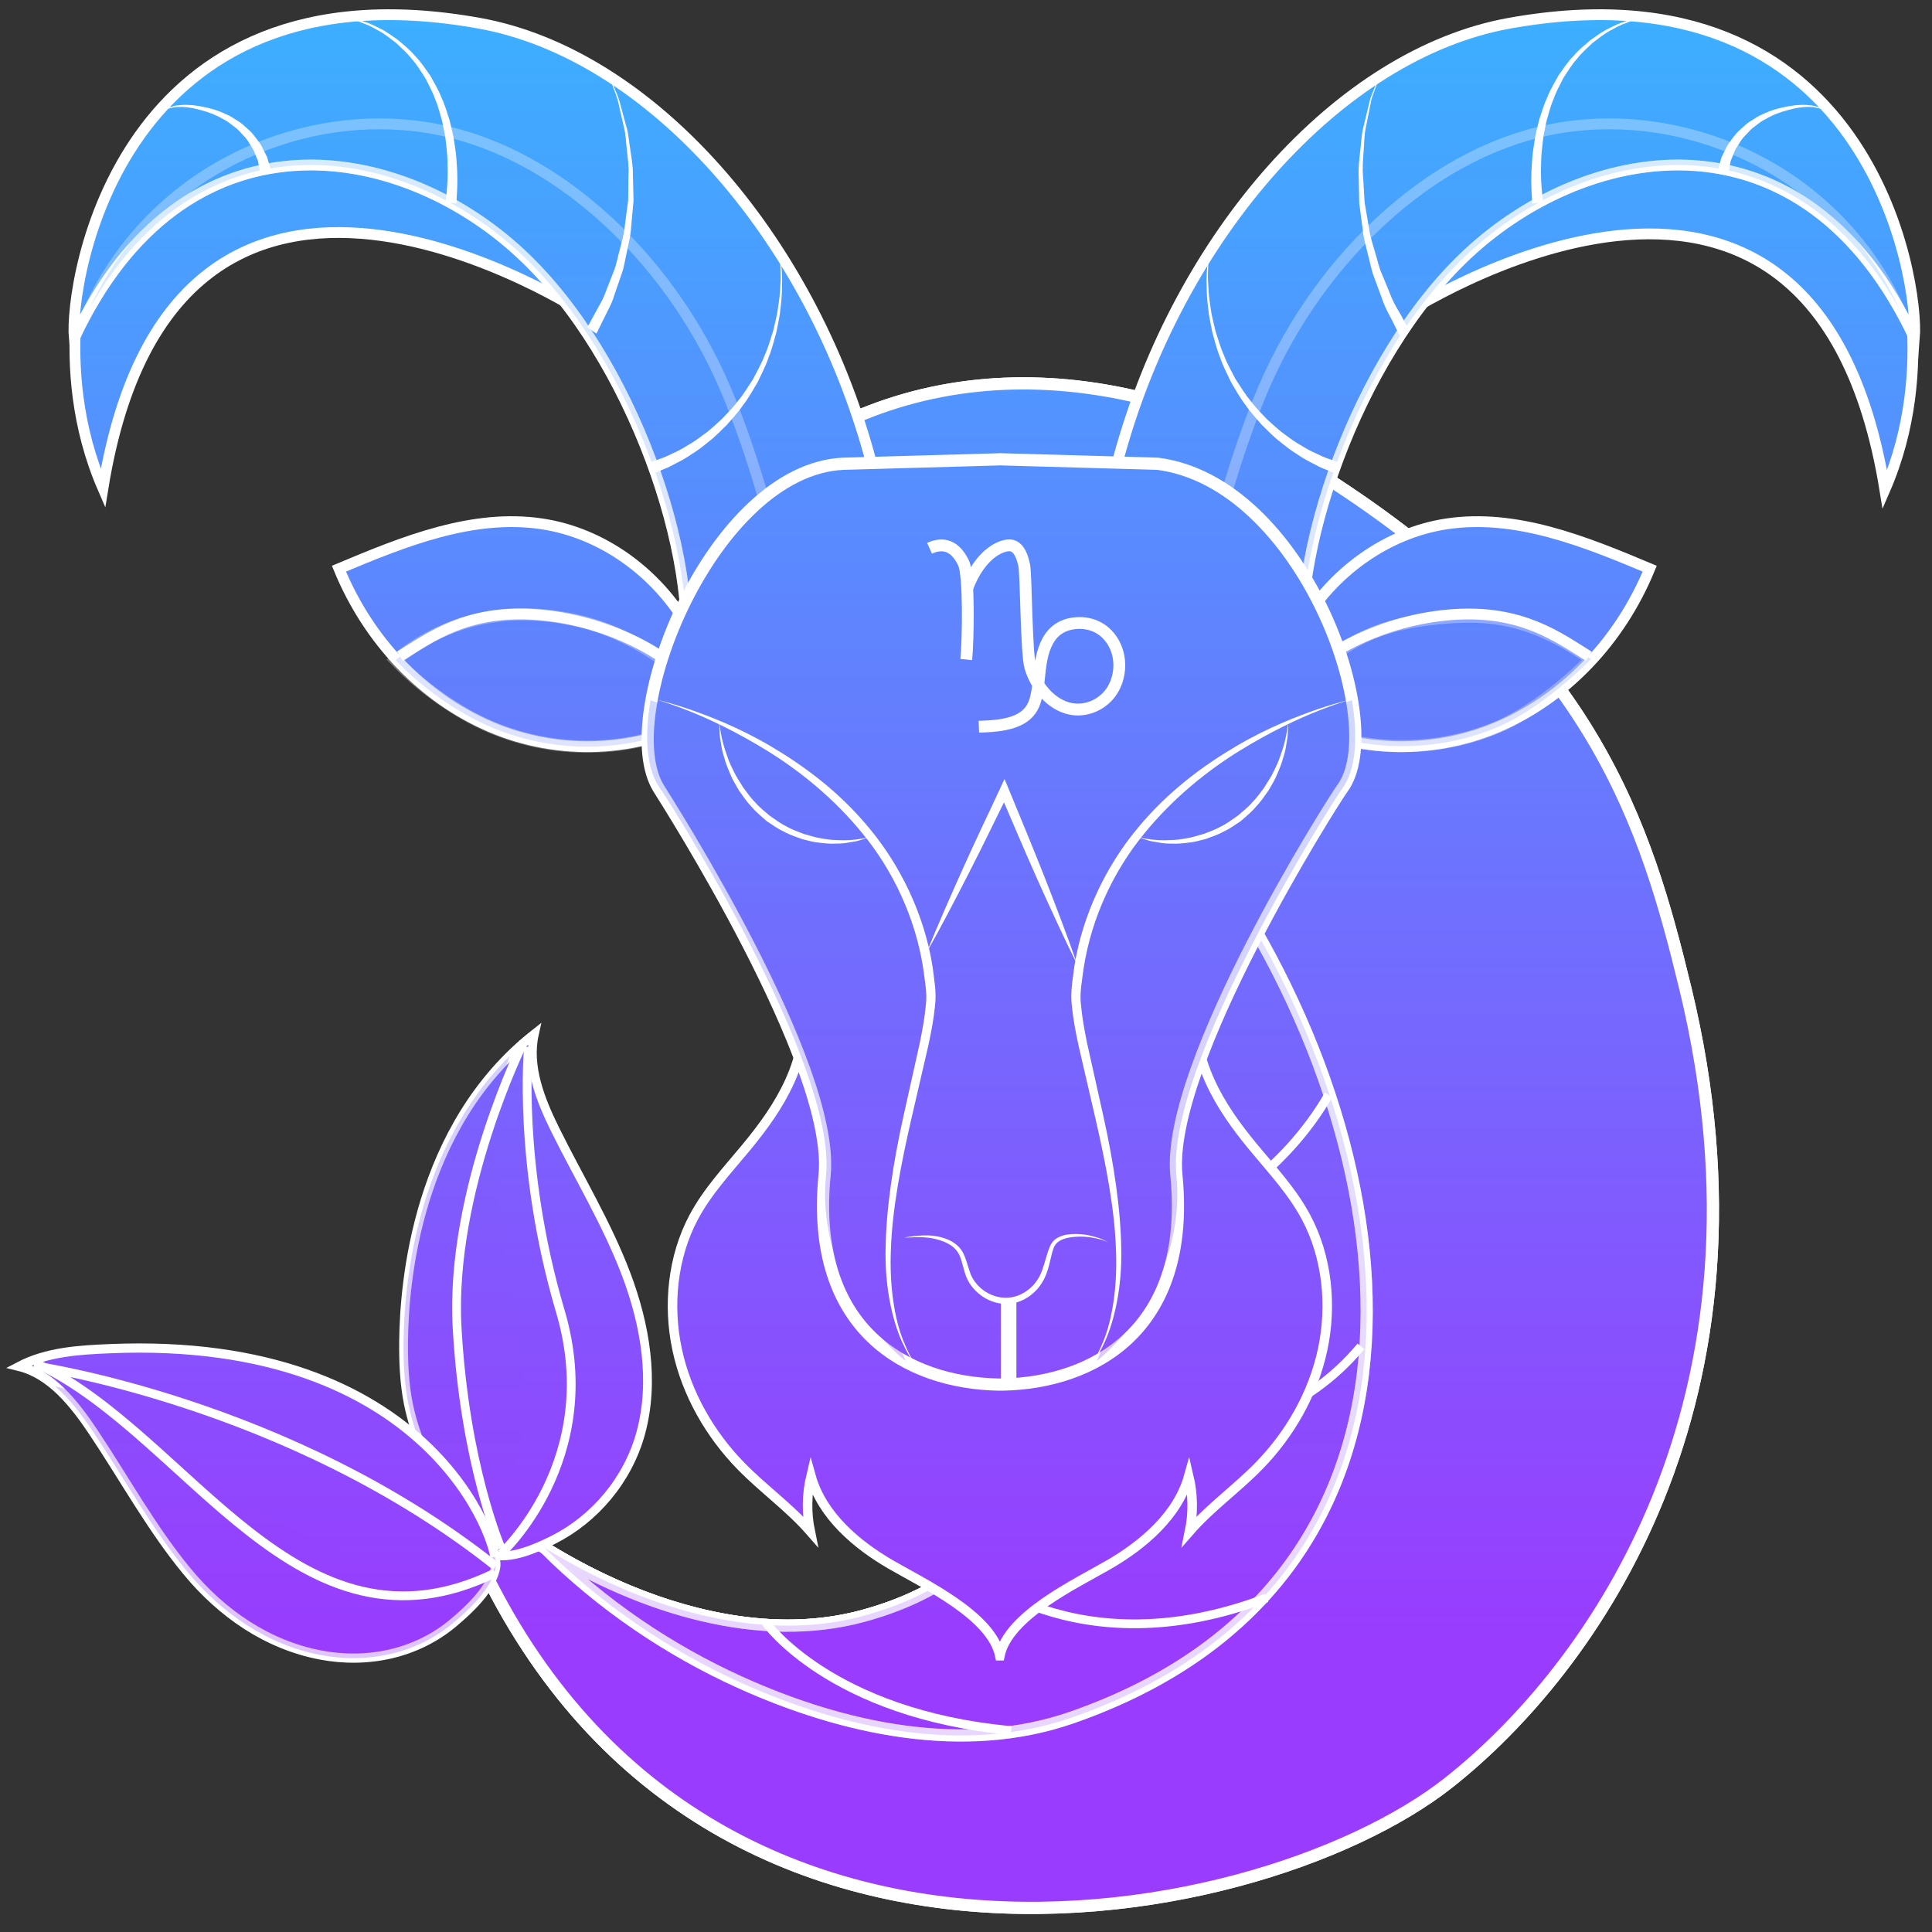 <svg width="101" height="101" viewBox="0 0 101 101" fill="none" xmlns="http://www.w3.org/2000/svg">
<rect x="0" y="0" width="101" height="101" fill="#333333" stroke="none"/>
<path d="M73.304 16.494C73.304 16.494 94.758 2.336 98.536 25.597C101.325 19.167 99.278 12.811 99.278 12.811C95.738 7.487 88.066 5.63 79.78 4.287L73.304 16.494Z" fill="url(#paint0_linear_12_4057)" stroke="white" stroke-width="0.565" stroke-miterlimit="10"/>
<path d="M30.614 16.423C30.614 16.423 9.16 2.264 5.382 25.525C2.593 19.096 4.64 12.739 4.64 12.739C8.18 7.416 15.852 5.558 24.138 4.215L30.614 16.423Z" fill="url(#paint1_linear_12_4057)" stroke="white" stroke-width="0.565" stroke-miterlimit="10"/>
<path d="M40.303 24.362C49.186 17.787 60.513 19.228 69.734 25.244C83.312 34.102 86.041 43.151 88.104 51.661C93.33 73.224 83.236 87.27 75.729 93.195C65.571 101.213 33.328 107.378 23.182 76.844C28.921 82.331 37.787 86.45 45.075 84.487C65.711 78.93 46.466 48.385 43.351 44.626C40.237 40.868 35.89 31.197 40.303 24.362Z" fill="url(#paint2_linear_12_4057)" stroke="white" stroke-width="0.638" stroke-miterlimit="10"/>
<path d="M40.303 24.362C49.186 17.787 60.513 19.228 69.734 25.244C83.312 34.102 86.041 43.151 88.104 51.661C93.33 73.224 83.236 87.27 75.729 93.195C65.571 101.213 33.328 107.378 23.182 76.844C28.921 82.331 37.787 86.45 45.075 84.487C65.711 78.93 46.466 48.385 43.351 44.626C40.237 40.868 35.89 31.197 40.303 24.362Z" fill="url(#paint3_linear_12_4057)" stroke="white" stroke-width="0.638" stroke-miterlimit="10"/>
<path d="M38.681 87.944C44.061 90.38 50.381 91.757 56.044 89.784C76.88 82.522 73.732 59.805 63.297 44.958C60.303 40.697 56.544 39.657 52.149 37.298C47.905 35.019 43.29 32.713 38.489 32.441C38.873 37.396 41.359 42.223 43.352 44.628C46.467 48.388 65.712 78.932 45.076 84.49C39.774 85.917 33.641 84.119 28.48 80.925C31.457 83.883 34.963 86.261 38.681 87.944Z" fill="url(#paint4_linear_12_4057)" stroke="white" stroke-width="0.638" stroke-miterlimit="10"/>
<path opacity="0.3" d="M38.681 87.944C44.061 90.38 50.381 91.757 56.044 89.784C76.88 82.522 73.732 59.805 63.297 44.958C60.303 40.697 56.544 39.657 52.149 37.298C47.905 35.019 43.29 32.713 38.489 32.441C38.873 37.396 41.359 42.223 43.352 44.628C46.467 48.388 65.712 78.932 45.076 84.49C39.774 85.917 33.641 84.119 28.48 80.925C31.457 83.883 34.963 86.261 38.681 87.944Z" fill="url(#paint5_linear_12_4057)" stroke="white" stroke-width="0.638" stroke-miterlimit="10"/>
<path d="M40.044 84.834C40.044 84.834 43.418 89.602 52.862 90.469" stroke="white" stroke-width="0.46" stroke-miterlimit="10"/>
<path d="M50.366 81.871C50.366 81.871 56.168 87.362 66.22 83.533" stroke="white" stroke-width="0.46" stroke-miterlimit="10"/>
<path d="M54.346 75.08C54.346 75.08 65.343 77.392 71.145 70.385" stroke="white" stroke-width="0.46" stroke-miterlimit="10"/>
<path d="M54.144 66.99C54.144 66.99 64.871 65.184 69.458 57.237" stroke="white" stroke-width="0.46" stroke-miterlimit="10"/>
<path d="M50.703 58.032C50.703 58.032 58.664 58.176 65.613 48.568" stroke="white" stroke-width="0.46" stroke-miterlimit="10"/>
<path d="M69.142 70.561C68.643 72.883 67.417 74.995 65.807 76.641C64.646 77.829 63.287 78.79 62.19 80.045C62.384 79.101 62.369 78.107 62.146 77.169C61.57 79.235 59.741 80.768 57.97 81.793C56.2 82.817 52.701 84.465 52.272 86.557H52.269C51.842 84.465 48.342 82.817 46.572 81.793C44.802 80.768 42.972 79.234 42.396 77.169C42.173 78.107 42.16 79.102 42.353 80.045C41.255 78.79 39.896 77.83 38.736 76.641C37.126 74.995 35.9 72.883 35.401 70.561C34.902 68.236 35.161 65.704 36.264 63.635C36.992 62.268 38.05 61.146 39.023 59.968C39.894 58.913 40.713 57.791 41.287 56.523C41.859 55.255 42.175 53.825 42.001 52.43L41.956 52.157H62.585L62.54 52.43C62.366 53.826 62.683 55.257 63.256 56.523C63.828 57.791 64.647 58.913 65.518 59.968C66.492 61.146 67.549 62.268 68.277 63.635C69.382 65.703 69.641 68.236 69.142 70.561Z" fill="url(#paint6_linear_12_4057)" stroke="white" stroke-width="0.498" stroke-miterlimit="10"/>
<path d="M58.487 23.899C61.632 12.359 69.969 2.816 78.919 1.212C97.744 -2.162 100.33 14.711 100.081 17.683C94.368 5.492 83.143 7.289 76.729 13.269C70.873 18.73 67.358 29.227 68.197 34.943C64.84 33.995 58.801 30.113 58.487 23.899Z" fill="url(#paint7_linear_12_4057)" stroke="white" stroke-width="0.565" stroke-miterlimit="10"/>
<path opacity="0.3" d="M91.794 8.336C88.834 6.825 85.48 6.197 82.219 6.588C78.452 7.04 74.985 8.958 72.145 11.597C69.377 14.169 67.192 17.394 65.756 21.002C64.372 24.476 63.418 28.112 62.631 31.786C64.504 33.43 66.639 34.503 68.197 34.943C67.358 29.227 70.872 18.729 76.729 13.269C82.853 7.56 93.363 5.664 99.273 16.115C97.707 12.685 95.018 9.982 91.794 8.336Z" fill="url(#paint8_linear_12_4057)" stroke="white" stroke-width="0.565" stroke-miterlimit="10"/>
<path d="M63.285 12.595C63.285 12.595 63.257 12.83 63.208 13.242C63.176 13.446 63.164 13.698 63.159 13.985C63.144 14.273 63.139 14.596 63.169 14.949C63.176 15.303 63.226 15.682 63.286 16.082C63.332 16.484 63.451 16.894 63.547 17.32C63.683 17.736 63.801 18.172 63.992 18.588C64.149 19.014 64.388 19.42 64.59 19.816C64.845 20.2 65.083 20.61 65.369 20.942C65.628 21.3 65.943 21.605 66.229 21.912C66.543 22.189 66.83 22.478 67.143 22.694C67.448 22.923 67.739 23.133 68.028 23.291C68.306 23.47 68.574 23.605 68.817 23.712C69.055 23.83 69.265 23.925 69.446 23.982C69.802 24.111 70.006 24.184 70.006 24.184L69.84 24.764C69.84 24.764 69.627 24.676 69.255 24.524C69.066 24.456 68.848 24.345 68.601 24.21C68.35 24.085 68.073 23.931 67.788 23.732C67.492 23.553 67.195 23.32 66.886 23.068C66.569 22.827 66.279 22.513 65.965 22.212C65.678 21.878 65.367 21.553 65.105 21.161C64.814 20.789 64.599 20.381 64.357 19.983C64.149 19.541 63.93 19.132 63.782 18.682C63.603 18.25 63.498 17.799 63.376 17.369C63.294 16.931 63.19 16.51 63.158 16.101C63.112 15.694 63.076 15.309 63.082 14.951C63.066 14.595 63.082 14.267 63.109 13.979C63.125 13.689 63.146 13.44 63.186 13.236C63.248 12.828 63.285 12.595 63.285 12.595Z" fill="white"/>
<path d="M72.299 3.492C72.299 3.492 72.223 3.705 72.091 4.079C72.025 4.265 71.944 4.492 71.851 4.752C71.805 4.882 71.756 5.02 71.704 5.167C71.673 5.319 71.64 5.478 71.607 5.644C71.541 5.977 71.469 6.338 71.393 6.718C71.311 7.096 71.325 7.516 71.284 7.937C71.255 8.361 71.213 8.798 71.26 9.243C71.286 9.688 71.313 10.138 71.339 10.59C71.415 11.034 71.492 11.478 71.567 11.916C71.62 12.357 71.769 12.768 71.88 13.173C72.009 13.572 72.081 13.976 72.242 14.324C72.388 14.677 72.526 15.011 72.653 15.32C72.883 15.948 73.217 16.394 73.383 16.742C73.57 17.078 73.676 17.27 73.676 17.27L73.202 17.6C73.202 17.6 73.098 17.396 72.917 17.037C72.757 16.668 72.432 16.191 72.218 15.531C72.099 15.207 71.97 14.857 71.834 14.486C71.684 14.121 71.623 13.701 71.507 13.286C71.41 12.866 71.275 12.44 71.237 11.984C71.177 11.535 71.117 11.077 71.057 10.622C71.047 10.161 71.038 9.701 71.029 9.247C70.999 8.793 71.059 8.351 71.105 7.923C71.163 7.497 71.165 7.077 71.263 6.695C71.355 6.313 71.442 5.952 71.523 5.618C71.563 5.452 71.603 5.292 71.639 5.141C71.697 4.998 71.751 4.862 71.802 4.734C71.904 4.478 71.994 4.256 72.068 4.073C72.216 3.702 72.299 3.492 72.299 3.492Z" fill="white"/>
<path d="M86.973 0.854C86.973 0.854 86.773 0.863 86.423 0.878C86.246 0.874 86.037 0.914 85.8 0.97C85.56 1.01 85.296 1.081 85.018 1.201C84.731 1.291 84.444 1.449 84.143 1.62C83.838 1.78 83.553 2.022 83.252 2.248C82.975 2.512 82.675 2.766 82.43 3.091C82.157 3.382 81.948 3.755 81.727 4.082C81.541 4.46 81.328 4.833 81.202 5.215C81.042 5.584 80.951 5.984 80.841 6.357C80.77 6.743 80.674 7.109 80.646 7.47C80.602 7.826 80.569 8.165 80.567 8.48C80.539 9.107 80.573 9.632 80.608 9.996C80.645 10.36 80.665 10.568 80.665 10.568L80.104 10.638C80.104 10.638 80.091 10.42 80.068 10.035C80.047 9.654 80.035 9.103 80.091 8.449C80.107 8.12 80.156 7.768 80.217 7.397C80.263 7.023 80.378 6.642 80.469 6.245C80.6 5.857 80.711 5.453 80.899 5.062C81.057 4.653 81.279 4.303 81.481 3.931C81.742 3.573 81.963 3.218 82.262 2.923C82.529 2.601 82.849 2.352 83.144 2.097C83.463 1.877 83.764 1.645 84.082 1.496C84.397 1.337 84.694 1.19 84.99 1.112C85.276 1.003 85.548 0.946 85.793 0.916C86.035 0.871 86.246 0.841 86.422 0.853C86.773 0.854 86.973 0.854 86.973 0.854Z" fill="white"/>
<path d="M95.629 5.916C95.629 5.916 95.529 5.861 95.355 5.765C95.272 5.706 95.157 5.675 95.024 5.65C94.895 5.614 94.748 5.587 94.58 5.595C94.415 5.584 94.237 5.6 94.049 5.63C93.861 5.643 93.672 5.711 93.464 5.755C93.056 5.862 92.653 6.016 92.27 6.243C92.07 6.336 91.901 6.483 91.728 6.614C91.547 6.733 91.424 6.886 91.265 7.054C91.102 7.207 90.996 7.375 90.902 7.531C90.8 7.684 90.704 7.827 90.651 7.99C90.588 8.142 90.53 8.28 90.479 8.404C90.453 8.535 90.43 8.648 90.412 8.742C90.374 8.929 90.352 9.034 90.352 9.034L89.793 8.946C89.793 8.946 89.827 8.82 89.888 8.601C89.919 8.492 89.957 8.36 90 8.21C90.069 8.072 90.147 7.917 90.233 7.747C90.307 7.572 90.433 7.407 90.568 7.236C90.698 7.058 90.838 6.881 91.004 6.75C91.153 6.615 91.333 6.432 91.539 6.318C91.736 6.193 91.928 6.054 92.147 5.972C92.562 5.769 93.022 5.637 93.432 5.568C93.638 5.542 93.841 5.487 94.038 5.49C94.233 5.477 94.417 5.474 94.587 5.502C94.757 5.508 94.91 5.548 95.043 5.599C95.179 5.636 95.29 5.677 95.369 5.743C95.534 5.852 95.629 5.916 95.629 5.916Z" fill="white"/>
<path d="M67.982 32.783C69.637 29.907 72.504 27.856 75.629 27.387C79.248 26.843 82.84 28.3 86.243 29.729C84.703 33.479 81.854 36.492 78.3 38.006C74.746 39.521 70.576 39.374 67.187 37.474C67.017 37.378 66.84 37.271 66.749 37.09C66.62 36.838 66.852 34.745 67.982 32.783Z" fill="url(#paint9_linear_12_4057)" stroke="white" stroke-width="0.565" stroke-miterlimit="10"/>
<path opacity="0.3" d="M74.631 32.387C71.342 32.782 68.874 34.217 67.165 37.468C70.536 39.318 74.779 39.506 78.299 38.006C79.99 37.285 81.87 35.774 83.177 34.458C79.803 32.122 77.515 32.041 74.631 32.387Z" fill="url(#paint10_linear_12_4057)" stroke="white" stroke-width="0.638" stroke-miterlimit="10"/>
<path d="M66.563 37.011C67.665 35.499 69.15 34.331 70.78 33.534C72.409 32.737 74.177 32.253 75.965 32.127C79.573 31.874 81.487 33.334 83.052 34.303" stroke="white" stroke-width="0.565" stroke-miterlimit="10"/>
<path d="M45.474 23.899C42.329 12.359 33.992 2.816 25.042 1.212C6.217 -2.162 3.631 14.711 3.881 17.683C9.593 5.492 20.818 7.289 27.233 13.269C33.089 18.73 36.604 29.227 35.765 34.943C39.122 33.995 45.16 30.113 45.474 23.899Z" fill="url(#paint11_linear_12_4057)" stroke="white" stroke-width="0.565" stroke-miterlimit="10"/>
<path opacity="0.3" d="M12.167 8.336C15.126 6.825 18.481 6.197 21.742 6.588C25.509 7.04 28.976 8.958 31.816 11.597C34.584 14.169 36.769 17.394 38.205 21.002C39.589 24.476 40.543 28.112 41.33 31.786C39.458 33.43 37.322 34.503 35.764 34.943C36.603 29.227 33.089 18.729 27.232 13.269C21.107 7.56 10.598 5.664 4.688 16.115C6.254 12.685 8.944 9.982 12.167 8.336Z" fill="url(#paint12_linear_12_4057)" stroke="white" stroke-width="0.565" stroke-miterlimit="10"/>
<path d="M40.676 12.595C40.676 12.595 40.713 12.828 40.777 13.237C40.817 13.441 40.838 13.691 40.855 13.98C40.881 14.269 40.897 14.596 40.881 14.953C40.887 15.31 40.851 15.694 40.805 16.102C40.773 16.512 40.668 16.931 40.586 17.37C40.465 17.799 40.359 18.25 40.181 18.683C40.035 19.131 39.81 19.547 39.609 19.977C39.36 20.388 39.15 20.788 38.857 21.161C38.595 21.552 38.284 21.879 37.997 22.212C37.682 22.512 37.393 22.827 37.076 23.068C36.767 23.32 36.47 23.553 36.174 23.732C35.889 23.931 35.612 24.085 35.361 24.21C35.114 24.345 34.896 24.456 34.707 24.524C34.334 24.676 34.121 24.764 34.121 24.764L33.955 24.184C33.955 24.184 34.159 24.112 34.515 23.982C34.696 23.925 34.906 23.83 35.144 23.712C35.387 23.605 35.655 23.47 35.932 23.291C36.221 23.134 36.512 22.923 36.817 22.694C37.13 22.478 37.417 22.188 37.731 21.912C38.017 21.605 38.332 21.3 38.591 20.942C38.875 20.613 39.118 20.196 39.366 19.822C39.574 19.413 39.809 19.016 39.968 18.588C40.159 18.172 40.278 17.736 40.413 17.32C40.509 16.894 40.628 16.484 40.674 16.082C40.735 15.683 40.784 15.303 40.791 14.949C40.82 14.596 40.816 14.271 40.801 13.985C40.796 13.697 40.784 13.446 40.752 13.242C40.704 12.83 40.676 12.595 40.676 12.595Z" fill="white"/>
<path d="M31.662 3.492C31.662 3.492 31.747 3.698 31.896 4.059C31.971 4.238 32.061 4.458 32.165 4.709C32.277 4.956 32.386 5.242 32.461 5.574C32.55 5.9 32.646 6.255 32.747 6.627C32.864 7 32.878 7.413 32.953 7.832C33.01 8.253 33.097 8.686 33.086 9.135C33.097 9.583 33.108 10.038 33.12 10.493C33.078 10.947 33.037 11.4 32.996 11.846C32.977 12.298 32.862 12.724 32.777 13.144C32.675 13.557 32.632 13.976 32.49 14.34C32.363 14.71 32.242 15.059 32.132 15.383C32.034 15.713 31.904 15.995 31.774 16.239C31.652 16.487 31.545 16.704 31.457 16.882C31.28 17.238 31.179 17.442 31.179 17.442L30.705 17.111C30.705 17.111 30.809 16.92 30.99 16.588C31.081 16.422 31.192 16.22 31.318 15.988C31.453 15.76 31.588 15.493 31.695 15.181C31.814 14.874 31.943 14.541 32.08 14.191C32.232 13.844 32.287 13.441 32.402 13.044C32.501 12.642 32.631 12.231 32.665 11.793C32.722 11.359 32.78 10.918 32.838 10.477C32.844 10.03 32.85 9.585 32.856 9.146C32.885 8.704 32.816 8.274 32.775 7.858C32.718 7.444 32.72 7.029 32.619 6.661C32.534 6.287 32.452 5.934 32.378 5.608C32.317 5.276 32.219 4.985 32.117 4.732C32.023 4.477 31.941 4.255 31.874 4.07C31.739 3.702 31.662 3.492 31.662 3.492Z" fill="white"/>
<path d="M16.988 0.854C16.988 0.854 17.188 0.854 17.538 0.853C17.714 0.84 17.925 0.871 18.167 0.916C18.413 0.945 18.685 1.002 18.97 1.112C19.266 1.19 19.563 1.337 19.878 1.496C20.197 1.645 20.497 1.876 20.816 2.097C21.111 2.352 21.431 2.602 21.698 2.923C21.996 3.218 22.218 3.574 22.479 3.931C22.682 4.302 22.904 4.653 23.062 5.062C23.25 5.452 23.361 5.857 23.492 6.245C23.583 6.642 23.698 7.024 23.744 7.397C23.805 7.768 23.854 8.121 23.87 8.448C23.926 9.103 23.914 9.654 23.893 10.035C23.87 10.419 23.857 10.638 23.857 10.638L23.296 10.567C23.296 10.567 23.316 10.36 23.353 9.996C23.388 9.632 23.422 9.107 23.394 8.479C23.392 8.165 23.359 7.826 23.315 7.47C23.287 7.109 23.19 6.743 23.12 6.357C23.01 5.982 22.919 5.583 22.759 5.215C22.633 4.832 22.421 4.46 22.234 4.082C22.013 3.755 21.804 3.383 21.531 3.09C21.286 2.766 20.986 2.512 20.709 2.248C20.408 2.022 20.123 1.78 19.818 1.62C19.517 1.45 19.23 1.29 18.942 1.201C18.664 1.081 18.4 1.01 18.16 0.97C17.923 0.914 17.714 0.874 17.537 0.878C17.188 0.863 16.988 0.854 16.988 0.854Z" fill="white"/>
<path d="M8.332 5.915C8.332 5.915 8.427 5.852 8.594 5.743C8.673 5.676 8.784 5.636 8.92 5.598C9.052 5.548 9.205 5.507 9.376 5.502C9.546 5.475 9.73 5.477 9.925 5.49C10.122 5.487 10.326 5.542 10.531 5.567C10.941 5.637 11.401 5.769 11.816 5.972C12.035 6.053 12.228 6.193 12.424 6.318C12.629 6.432 12.809 6.614 12.959 6.749C13.124 6.881 13.264 7.058 13.395 7.235C13.531 7.407 13.657 7.572 13.73 7.746C13.815 7.915 13.894 8.072 13.963 8.21C14.007 8.361 14.044 8.493 14.075 8.601C14.136 8.82 14.17 8.945 14.17 8.945L13.611 9.033C13.611 9.033 13.589 8.927 13.55 8.742C13.532 8.648 13.509 8.534 13.483 8.404C13.431 8.281 13.374 8.141 13.31 7.989C13.257 7.828 13.161 7.684 13.059 7.531C12.965 7.375 12.859 7.205 12.696 7.053C12.537 6.886 12.414 6.732 12.233 6.613C12.061 6.483 11.891 6.336 11.692 6.243C11.309 6.016 10.906 5.861 10.498 5.755C10.29 5.711 10.101 5.642 9.913 5.629C9.725 5.599 9.547 5.583 9.382 5.595C9.215 5.587 9.068 5.613 8.938 5.65C8.806 5.673 8.69 5.705 8.607 5.764C8.432 5.861 8.332 5.915 8.332 5.915Z" fill="white"/>
<path d="M35.98 32.783C34.325 29.907 31.457 27.856 28.333 27.387C24.713 26.843 21.121 28.3 17.719 29.729C19.259 33.479 22.108 36.492 25.662 38.006C29.216 39.521 33.386 39.374 36.775 37.474C36.945 37.378 37.122 37.271 37.214 37.09C37.341 36.838 37.109 34.745 35.98 32.783Z" fill="url(#paint13_linear_12_4057)" stroke="white" stroke-width="0.565" stroke-miterlimit="10"/>
<path opacity="0.3" d="M30.036 32.412C26.168 31.593 23.137 32.527 20.681 34.508C22.034 35.926 23.877 37.248 25.662 38.008C29.216 39.523 33.386 39.374 36.775 37.476C36.843 37.437 37.214 36.722 37.278 36.675C35.191 34.683 32.847 33.006 30.036 32.412Z" fill="url(#paint14_linear_12_4057)" stroke="white" stroke-width="0.638" stroke-miterlimit="10"/>
<path d="M37.398 37.011C36.296 35.499 34.811 34.331 33.181 33.534C31.552 32.737 29.784 32.253 27.996 32.127C24.388 31.874 22.474 33.334 20.909 34.303" stroke="white" stroke-width="0.565" stroke-miterlimit="10"/>
<path d="M61.498 61.427C62.297 69.568 57.126 72.289 52.43 72.382C52.388 72.382 52.345 72.384 52.303 72.382C52.261 72.384 52.218 72.382 52.176 72.382C47.479 72.288 42.309 69.568 43.108 61.427C43.674 55.669 34.858 41.898 34.438 41.223C32.071 37.419 37.291 24.552 44.085 24.244L52.096 24.017L52.304 24.009L52.512 24.017L60.523 24.244C68.113 25.234 72.654 37.877 70.17 41.223C69.697 41.858 60.934 55.669 61.498 61.427Z" fill="url(#paint15_linear_12_4057)" stroke="white" stroke-width="0.638" stroke-miterlimit="10"/>
<path opacity="0.3" d="M70.674 36.604C63.926 38.938 57.883 43.091 56.276 50.488C56.268 50.526 56.249 50.549 56.236 50.581C55.979 54.687 57.631 58.843 58.269 62.792C58.681 65.345 58.501 68.595 57.333 71.151C59.402 69.481 61.934 65.866 61.498 61.428C60.934 55.67 69.697 41.859 70.168 41.224C70.874 40.272 71.011 38.573 70.674 36.604Z" fill="url(#paint16_linear_12_4057)"/>
<path opacity="0.3" d="M34.008 36.604C40.756 38.938 46.799 43.091 48.406 50.488C48.414 50.526 48.433 50.549 48.446 50.581C48.703 54.687 47.052 58.843 46.413 62.792C46.001 65.345 46.181 68.595 47.349 71.151C45.28 69.481 42.748 65.866 43.184 61.428C43.748 55.67 34.985 41.859 34.514 41.224C33.809 40.272 33.672 38.573 34.008 36.604Z" fill="url(#paint17_linear_12_4057)"/>
<path d="M21.348 73.384C21.134 72.316 21.088 71.217 21.099 70.124C21.129 67.081 21.773 58.904 27.937 54.049C27.554 55.754 28.257 57.506 29.023 59.056C30.267 61.569 31.729 63.966 32.729 66.601C33.728 69.235 34.242 72.201 33.494 74.929C32.823 77.375 31.08 79.408 28.942 80.489C28.084 80.922 26.623 81.583 25.661 81.248C24.584 80.872 23.884 79.185 23.344 78.235C22.484 76.723 21.698 75.129 21.348 73.384Z" fill="url(#paint18_linear_12_4057)" stroke="white" stroke-width="0.46" stroke-miterlimit="10"/>
<path opacity="0.3" d="M27.326 72.301C27.19 69.506 26.587 66.775 26.202 64.013C25.778 60.977 25.642 57.938 26.645 55.206C21.69 60.114 21.127 67.311 21.099 70.124C21.088 71.218 21.134 72.316 21.348 73.385C21.698 75.129 22.483 76.723 23.344 78.235C23.748 78.945 24.241 80.066 24.913 80.745C26.664 78.257 27.492 75.689 27.326 72.301Z" fill="url(#paint19_linear_12_4057)"/>
<path d="M27.36 54.493C27.36 54.493 23.493 62.263 23.897 69.422C24.302 76.597 26.191 80.931 26.191 80.931" stroke="white" stroke-width="0.46" stroke-miterlimit="10"/>
<path d="M27.63 54.732C27.63 54.732 27.024 60.88 29.294 68.555C31.588 76.308 26.19 81.221 26.19 81.221" stroke="white" stroke-width="0.46" stroke-miterlimit="10"/>
<path d="M5.749 70.505C4.132 70.572 2.454 70.671 1 71.433C2.674 71.847 3.882 73.374 4.881 74.87C6.502 77.297 7.92 79.89 9.762 82.128C11.604 84.367 13.996 85.99 16.739 86.516C19.197 86.987 21.765 86.468 23.715 84.825C24.497 84.165 25.76 83.007 25.917 81.883C26.091 80.623 22.439 69.803 5.749 70.505Z" fill="url(#paint20_linear_12_4057)" stroke="white" stroke-width="0.482" stroke-miterlimit="10"/>
<path opacity="0.3" d="M14.885 79.679C10.723 77.158 7.463 73.598 2.889 72.474C3.655 73.138 4.305 74.006 4.882 74.869C6.503 77.296 7.921 79.889 9.763 82.127C11.605 84.366 13.997 85.989 16.74 86.515C19.198 86.986 21.766 86.467 23.716 84.824C24.498 84.165 25.761 83.006 25.918 81.882C25.932 81.779 25.918 81.608 25.876 81.389C22.111 82.124 18.501 81.872 14.885 79.679Z" fill="url(#paint21_linear_12_4057)"/>
<path d="M1.768 71.397C1.768 71.397 15.117 73.296 25.916 81.882" stroke="white" stroke-width="0.46" stroke-miterlimit="10"/>
<path d="M25.876 82.233C15.576 87.242 9.909 75.105 2.038 71.349" stroke="white" stroke-width="0.46" stroke-miterlimit="10"/>
<path d="M34.314 36.574C34.314 36.574 34.939 36.708 36.003 37.067C37.062 37.434 38.575 38.005 40.261 38.992C41.937 39.979 43.834 41.339 45.437 43.289C47.045 45.217 48.306 47.758 48.748 50.501C48.829 51.187 48.973 51.861 48.878 52.599C48.811 53.294 48.678 53.963 48.539 54.622C48.237 55.924 47.941 57.206 47.654 58.446C47.083 60.917 46.646 63.25 46.576 65.28C46.485 67.307 46.785 68.999 47.222 70.089C47.439 70.634 47.66 71.04 47.827 71.302C47.998 71.564 48.09 71.703 48.09 71.703C48.09 71.703 47.992 71.568 47.81 71.316C47.63 71.061 47.391 70.665 47.146 70.126C46.666 69.047 46.25 67.338 46.297 65.273C46.325 63.212 46.682 60.829 47.233 58.34C47.509 57.099 47.795 55.817 48.086 54.514C48.217 53.864 48.341 53.206 48.399 52.551C48.484 51.932 48.343 51.253 48.258 50.595C47.846 47.947 46.66 45.487 45.11 43.596C43.565 41.693 41.762 40.272 40.123 39.257C38.479 38.244 37.019 37.562 35.976 37.153C34.932 36.741 34.314 36.574 34.314 36.574Z" fill="white"/>
<path d="M70.598 36.574C70.598 36.574 69.979 36.74 68.936 37.152C67.893 37.561 66.433 38.243 64.789 39.256C63.15 40.27 61.348 41.692 59.802 43.595C58.252 45.486 57.065 47.946 56.654 50.594C56.569 51.252 56.428 51.931 56.513 52.55C56.571 53.205 56.695 53.863 56.826 54.513C57.116 55.816 57.402 57.098 57.679 58.339C58.231 60.827 58.587 63.211 58.616 65.272C58.663 67.338 58.248 69.046 57.767 70.124C57.523 70.664 57.283 71.06 57.104 71.315C56.921 71.567 56.824 71.702 56.824 71.702C56.824 71.702 56.915 71.562 57.087 71.301C57.254 71.039 57.475 70.633 57.692 70.088C58.129 68.998 58.43 67.305 58.338 65.279C58.269 63.249 57.831 60.916 57.26 58.445C56.973 57.205 56.676 55.923 56.375 54.621C56.236 53.963 56.104 53.294 56.036 52.597C55.941 51.86 56.084 51.186 56.166 50.5C56.607 47.755 57.868 45.215 59.477 43.288C61.08 41.339 62.977 39.978 64.653 38.992C66.339 38.004 67.852 37.432 68.911 37.066C69.973 36.708 70.598 36.574 70.598 36.574Z" fill="white"/>
<path d="M47.254 64.701C47.254 64.701 47.467 64.657 47.847 64.615C48.224 64.585 48.786 64.516 49.432 64.753C49.745 64.864 50.101 65.072 50.317 65.439C50.528 65.828 50.601 66.247 50.75 66.63C50.9 66.987 51.195 67.325 51.532 67.533C51.876 67.751 52.286 67.865 52.687 67.84C53.113 67.816 53.468 67.653 53.799 67.39C54.12 67.129 54.354 66.778 54.487 66.388C54.634 65.987 54.712 65.582 54.872 65.198C54.944 65.003 55.091 64.815 55.267 64.719C55.435 64.623 55.61 64.567 55.776 64.542C56.447 64.444 56.993 64.584 57.36 64.693C57.73 64.805 57.912 64.942 57.912 64.942C57.912 64.942 57.719 64.829 57.346 64.749C56.981 64.666 56.428 64.586 55.807 64.713C55.497 64.788 55.18 64.918 55.069 65.281C54.94 65.636 54.889 66.073 54.739 66.486C54.602 66.918 54.336 67.334 53.978 67.633C53.636 67.93 53.153 68.146 52.707 68.165C52.238 68.189 51.774 68.047 51.388 67.794C50.994 67.529 50.688 67.18 50.509 66.739C50.35 66.315 50.292 65.885 50.135 65.572C49.962 65.241 49.667 65.049 49.375 64.925C48.788 64.676 48.227 64.672 47.854 64.678C47.471 64.693 47.254 64.701 47.254 64.701Z" fill="white"/>
<path d="M48.594 28.661C49.547 28.232 50.065 28.802 50.37 29.426C50.675 30.05 50.614 33.482 50.513 34.48" stroke="white" stroke-width="0.618" stroke-miterlimit="10"/>
<path d="M50.547 30.789C51.27 28.824 52.501 28.413 52.905 28.526C53.296 28.636 53.45 29.129 53.543 29.55C53.646 30.018 53.647 34.134 53.862 34.873C54.155 35.883 54.94 36.831 55.936 37.049C56.703 37.218 57.546 36.896 58.04 36.245C58.533 35.595 58.655 34.644 58.343 33.876C58.174 33.458 57.886 33.096 57.519 32.868C57.141 32.63 56.69 32.54 56.253 32.576C55.884 32.603 55.515 32.723 55.22 32.962C54.737 33.354 54.514 34.014 54.412 34.654C54.309 35.294 54.302 35.953 54.131 36.575C53.906 37.394 53.27 37.713 52.529 37.865C52.083 37.957 51.626 37.974 51.172 37.992" stroke="white" stroke-width="0.618" stroke-miterlimit="10"/>
<path d="M48.454 49.773C49.04 48.32 49.671 46.892 50.311 45.467C50.945 44.04 51.627 42.639 52.282 41.223L52.514 40.722L52.726 41.235C53.354 42.757 53.984 44.277 54.591 45.808C55.19 47.344 55.784 48.88 56.324 50.444C55.59 48.974 54.91 47.478 54.234 45.98C53.567 44.478 52.922 42.964 52.276 41.452L52.721 41.465C52.027 42.859 51.359 44.267 50.644 45.65C49.936 47.037 49.217 48.418 48.454 49.773Z" fill="white"/>
<path d="M52.73 68.002V72.311" stroke="white" stroke-width="0.81" stroke-miterlimit="10"/>
<path d="M67.35 37.777C67.35 37.777 67.341 37.962 67.326 38.285C67.324 38.447 67.295 38.641 67.254 38.865C67.223 39.091 67.174 39.344 67.084 39.607C67.015 39.879 66.902 40.159 66.776 40.452C66.661 40.751 66.482 41.036 66.309 41.334C66.106 41.613 65.912 41.915 65.659 42.172C65.427 42.455 65.15 42.672 64.866 42.925C64.57 43.117 64.293 43.327 63.963 43.475C63.65 43.653 63.321 43.751 63.01 43.868C62.69 43.947 62.38 44.038 62.079 44.058C61.779 44.093 61.496 44.118 61.233 44.1C60.97 44.108 60.732 44.077 60.522 44.035C60.312 44.005 60.13 43.972 59.985 43.922C59.694 43.834 59.528 43.783 59.528 43.783C59.528 43.783 59.698 43.81 59.997 43.859C60.291 43.912 60.723 43.945 61.23 43.915C61.485 43.915 61.759 43.873 62.046 43.821C62.335 43.783 62.626 43.67 62.933 43.594C63.228 43.476 63.544 43.373 63.829 43.203C64.126 43.067 64.411 42.843 64.701 42.647C64.946 42.432 65.235 42.219 65.454 41.956C65.7 41.717 65.891 41.432 66.091 41.17C66.257 40.884 66.451 40.624 66.576 40.344C66.714 40.069 66.839 39.806 66.921 39.547C67.111 39.04 67.218 38.599 67.267 38.277C67.32 37.959 67.35 37.777 67.35 37.777Z" fill="white"/>
<path d="M37.595 37.777C37.595 37.777 37.625 37.959 37.678 38.277C37.727 38.599 37.834 39.04 38.024 39.547C38.106 39.806 38.231 40.069 38.369 40.344C38.495 40.626 38.688 40.885 38.854 41.17C39.054 41.432 39.245 41.718 39.491 41.956C39.711 42.219 39.999 42.432 40.244 42.647C40.534 42.843 40.819 43.067 41.116 43.203C41.401 43.373 41.717 43.476 42.012 43.594C42.319 43.67 42.611 43.783 42.899 43.821C43.186 43.873 43.46 43.915 43.715 43.915C44.223 43.945 44.654 43.912 44.948 43.859C45.246 43.81 45.417 43.783 45.417 43.783C45.417 43.783 45.251 43.834 44.96 43.922C44.815 43.973 44.633 44.005 44.423 44.035C44.213 44.075 43.975 44.106 43.713 44.1C43.45 44.118 43.168 44.093 42.867 44.058C42.566 44.038 42.256 43.948 41.936 43.868C41.625 43.751 41.297 43.653 40.983 43.475C40.652 43.327 40.376 43.117 40.08 42.925C39.795 42.672 39.519 42.454 39.287 42.172C39.035 41.915 38.84 41.612 38.637 41.334C38.464 41.036 38.284 40.751 38.17 40.452C38.044 40.159 37.931 39.879 37.862 39.607C37.772 39.344 37.723 39.091 37.691 38.865C37.649 38.641 37.621 38.447 37.619 38.285C37.604 37.962 37.595 37.777 37.595 37.777Z" fill="white"/>
<defs>
<linearGradient id="paint0_linear_12_4057" x1="86.654" y1="-24.036" x2="86.654" y2="85.893" gradientUnits="userSpaceOnUse">
<stop stop-color="#21D1FF"/>
<stop offset="1" stop-color="#993CFE"/>
</linearGradient>
<linearGradient id="paint1_linear_12_4057" x1="17.265" y1="-24.035" x2="17.265" y2="85.894" gradientUnits="userSpaceOnUse">
<stop stop-color="#21D1FF"/>
<stop offset="1" stop-color="#993CFE"/>
</linearGradient>
<linearGradient id="paint2_linear_12_4057" x1="56.365" y1="-24.036" x2="56.365" y2="85.893" gradientUnits="userSpaceOnUse">
<stop stop-color="#21D1FF"/>
<stop offset="1" stop-color="#993CFE"/>
</linearGradient>
<linearGradient id="paint3_linear_12_4057" x1="56.365" y1="-24.036" x2="56.365" y2="85.893" gradientUnits="userSpaceOnUse">
<stop stop-color="#21D1FF"/>
<stop offset="1" stop-color="#993CFE"/>
</linearGradient>
<linearGradient id="paint4_linear_12_4057" x1="49.964" y1="-24.036" x2="49.964" y2="85.894" gradientUnits="userSpaceOnUse">
<stop stop-color="#21D1FF"/>
<stop offset="1" stop-color="#993CFE"/>
</linearGradient>
<linearGradient id="paint5_linear_12_4057" x1="49.964" y1="-24.036" x2="49.964" y2="85.894" gradientUnits="userSpaceOnUse">
<stop stop-color="#21D1FF"/>
<stop offset="1" stop-color="#993CFE"/>
</linearGradient>
<linearGradient id="paint6_linear_12_4057" x1="52.272" y1="-24.034" x2="52.272" y2="85.893" gradientUnits="userSpaceOnUse">
<stop stop-color="#21D1FF"/>
<stop offset="1" stop-color="#993CFE"/>
</linearGradient>
<linearGradient id="paint7_linear_12_4057" x1="79.292" y1="-24.036" x2="79.292" y2="85.894" gradientUnits="userSpaceOnUse">
<stop stop-color="#21D1FF"/>
<stop offset="1" stop-color="#993CFE"/>
</linearGradient>
<linearGradient id="paint8_linear_12_4057" x1="80.953" y1="-24.037" x2="80.953" y2="85.895" gradientUnits="userSpaceOnUse">
<stop stop-color="#21D1FF"/>
<stop offset="1" stop-color="#993CFE"/>
</linearGradient>
<linearGradient id="paint9_linear_12_4057" x1="76.48" y1="-24.037" x2="76.48" y2="85.895" gradientUnits="userSpaceOnUse">
<stop stop-color="#21D1FF"/>
<stop offset="1" stop-color="#993CFE"/>
</linearGradient>
<linearGradient id="paint10_linear_12_4057" x1="75.171" y1="-24.038" x2="75.171" y2="85.894" gradientUnits="userSpaceOnUse">
<stop stop-color="#21D1FF"/>
<stop offset="1" stop-color="#993CFE"/>
</linearGradient>
<linearGradient id="paint11_linear_12_4057" x1="24.669" y1="-24.036" x2="24.669" y2="85.894" gradientUnits="userSpaceOnUse">
<stop stop-color="#21D1FF"/>
<stop offset="1" stop-color="#993CFE"/>
</linearGradient>
<linearGradient id="paint12_linear_12_4057" x1="23.009" y1="-24.037" x2="23.009" y2="85.895" gradientUnits="userSpaceOnUse">
<stop stop-color="#21D1FF"/>
<stop offset="1" stop-color="#993CFE"/>
</linearGradient>
<linearGradient id="paint13_linear_12_4057" x1="27.482" y1="-24.037" x2="27.482" y2="85.895" gradientUnits="userSpaceOnUse">
<stop stop-color="#21D1FF"/>
<stop offset="1" stop-color="#993CFE"/>
</linearGradient>
<linearGradient id="paint14_linear_12_4057" x1="28.979" y1="-24.038" x2="28.979" y2="85.895" gradientUnits="userSpaceOnUse">
<stop stop-color="#21D1FF"/>
<stop offset="1" stop-color="#993CFE"/>
</linearGradient>
<linearGradient id="paint15_linear_12_4057" x1="52.354" y1="-24.037" x2="52.354" y2="85.894" gradientUnits="userSpaceOnUse">
<stop stop-color="#21D1FF"/>
<stop offset="1" stop-color="#993CFE"/>
</linearGradient>
<linearGradient id="paint16_linear_12_4057" x1="63.529" y1="-24.034" x2="63.529" y2="85.893" gradientUnits="userSpaceOnUse">
<stop stop-color="#21D1FF"/>
<stop offset="1" stop-color="#993CFE"/>
</linearGradient>
<linearGradient id="paint17_linear_12_4057" x1="41.153" y1="-24.034" x2="41.153" y2="85.893" gradientUnits="userSpaceOnUse">
<stop stop-color="#21D1FF"/>
<stop offset="1" stop-color="#993CFE"/>
</linearGradient>
<linearGradient id="paint18_linear_12_4057" x1="27.474" y1="-24.035" x2="27.474" y2="85.894" gradientUnits="userSpaceOnUse">
<stop stop-color="#21D1FF"/>
<stop offset="1" stop-color="#993CFE"/>
</linearGradient>
<linearGradient id="paint19_linear_12_4057" x1="24.222" y1="-24.038" x2="24.222" y2="85.894" gradientUnits="userSpaceOnUse">
<stop stop-color="#21D1FF"/>
<stop offset="1" stop-color="#993CFE"/>
</linearGradient>
<linearGradient id="paint20_linear_12_4057" x1="13.461" y1="-24.035" x2="13.461" y2="85.894" gradientUnits="userSpaceOnUse">
<stop stop-color="#21D1FF"/>
<stop offset="1" stop-color="#993CFE"/>
</linearGradient>
<linearGradient id="paint21_linear_12_4057" x1="14.405" y1="-24.038" x2="14.405" y2="85.894" gradientUnits="userSpaceOnUse">
<stop stop-color="#21D1FF"/>
<stop offset="1" stop-color="#993CFE"/>
</linearGradient>
</defs>
</svg>
